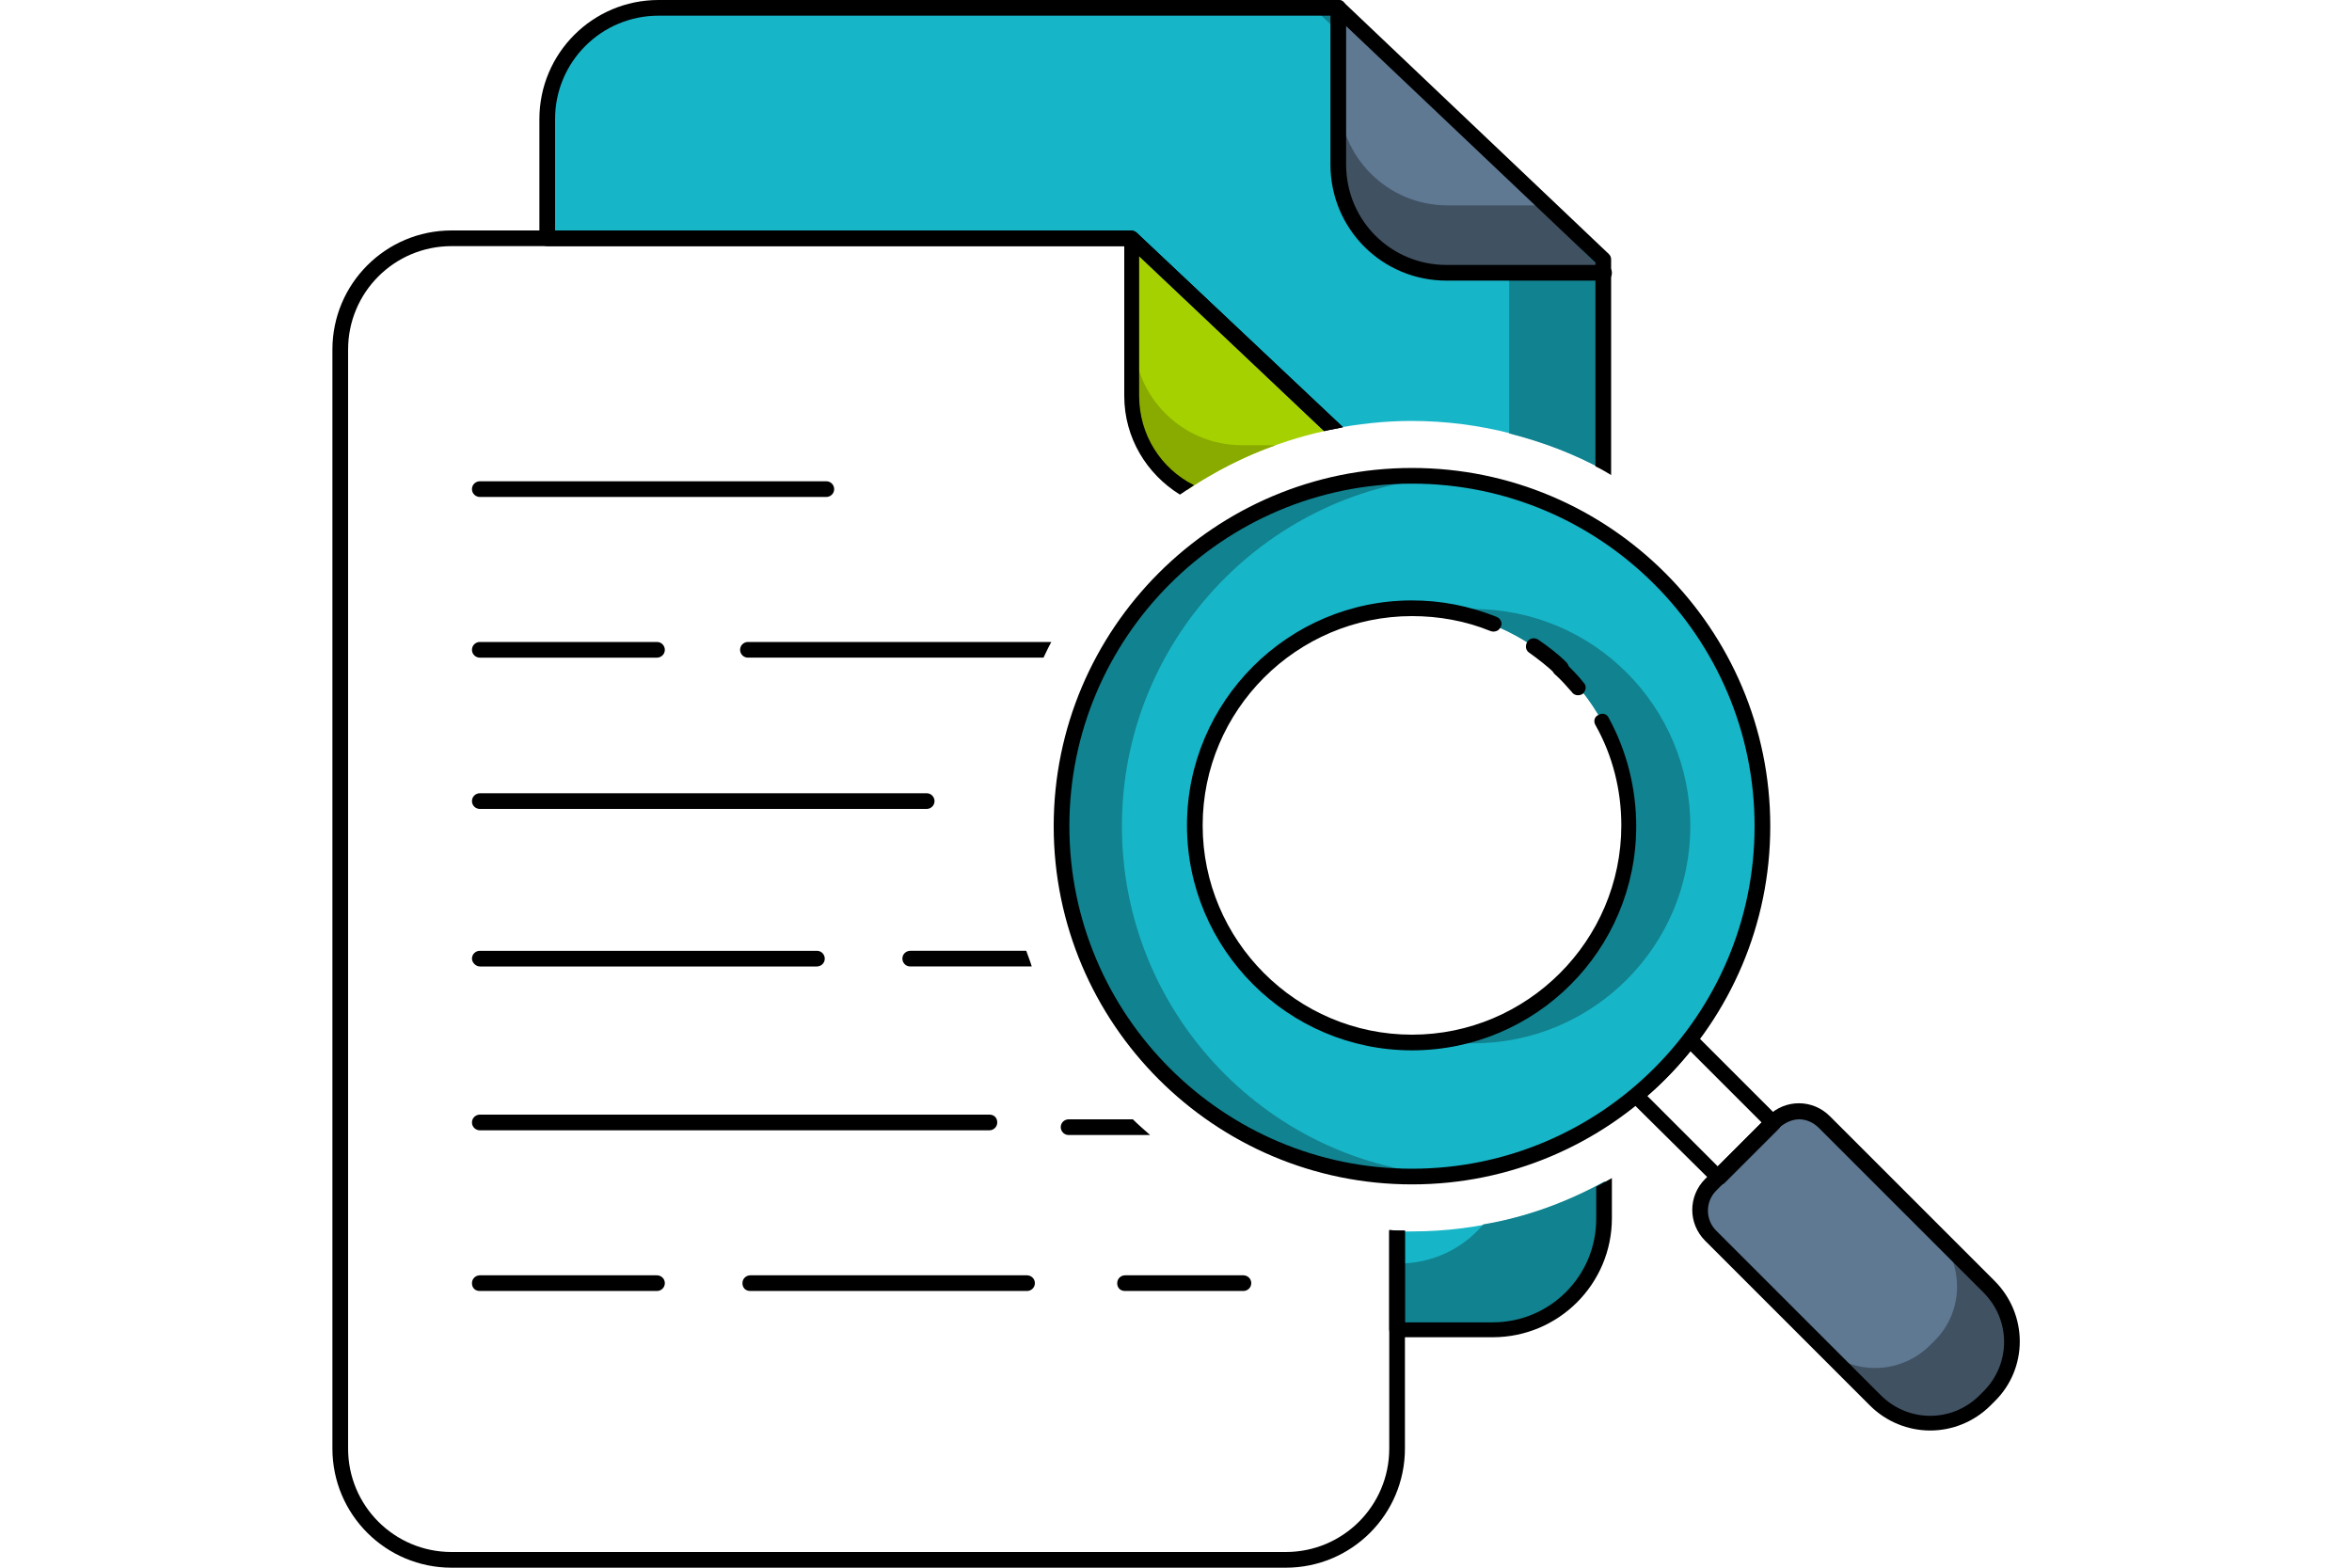 <?xml version="1.0" encoding="utf-8"?>
<!-- Generator: Adobe Illustrator 24.3.0, SVG Export Plug-In . SVG Version: 6.00 Build 0)  -->
<svg version="1.1" id="Capa_1" xmlns="http://www.w3.org/2000/svg" xmlns:xlink="http://www.w3.org/1999/xlink" x="0px" y="0px"
	 viewBox="0 0 300 200" style="enable-background:new 0 0 300 200;" xml:space="preserve">
<style type="text/css">
	.st0{fill:#5F7993;}
	.st1{fill:#17B5C8;}
	.st2{fill:#11828F;}
	.st3{fill:#405162;}
	.st4{fill:#A6D100;}
	.st5{fill:#89AB00;}
	.st6{fill:#FFFFFF;}
	.st7{fill:none;stroke:#17B5C8;stroke-width:2;stroke-miterlimit:10;}
</style>
<g>
	<path class="st4" d="M151.4,62.5c5.2-3.5,11.2-6.1,17.5-7.5l-24.6-24.6v20.1C144.3,55.6,147.2,60.1,151.4,62.5z"/>
	<g>
		<path class="st1" d="M170,54.7c3.2-0.6,6.6-1,10-1c8.9,0,17.2,2.3,24.5,6.2V33.1L170.8,1H84c-7.8,0-14.2,6.4-14.2,14.2v15.2h74.5
			L170,54.7z"/>
		<path class="st1" d="M180.1,157.1c-0.6,0-1.3,0-1.9,0v12.6h12.2c7.8,0,14.2-6.4,14.2-14.2v-4.6
			C197.1,154.9,188.7,157.1,180.1,157.1z"/>
	</g>
	<g>
		<path class="st2" d="M192.5,55.3c4.3,1.1,8.3,2.6,12.1,4.7V33.1L170.8,1h-3.3l25,23.7V55.3z"/>
		<path class="st2" d="M189.2,156.2c-2.6,3.1-6.5,5-10.8,5h-0.1v8.3h12.2c7.8,0,14.2-6.4,14.2-14.2v-4.6
			C199.8,153.4,194.6,155.3,189.2,156.2z"/>
	</g>
	<path class="st0" d="M204.6,34.8h-20.1c-7.6,0-13.8-6.2-13.8-13.8V1"/>
	<path class="st0" d="M204.6,34.8h-20.1c-7.6,0-13.8-6.2-13.8-13.8V1"/>
	<path class="st3" d="M184.6,26.2c-7.6,0-13.8-6.2-13.8-13.8V21c0,7.6,6.2,13.8,13.8,13.8h20.1l-8.6-8.6H184.6z"/>
	<g>
		<path d="M204.6,35.8h-20.1c-8.2,0-14.8-6.6-14.8-14.8V1c0-0.5,0.4-1,1-1c0.5,0,1,0.4,1,1V21c0,7.1,5.7,12.8,12.8,12.8h20.1
			c0.5,0,1,0.4,1,1C205.6,35.4,205.2,35.8,204.6,35.8z"/>
	</g>
	<path d="M61.2,63.4h44.2c0.5,0,1-0.4,1-1c0-0.5-0.4-1-1-1H61.2c-0.5,0-1,0.4-1,1C60.2,63,60.7,63.4,61.2,63.4z"/>
	<path d="M61.2,103.2h57c0.5,0,1-0.4,1-1c0-0.5-0.4-1-1-1h-57c-0.5,0-1,0.4-1,1C60.2,102.8,60.7,103.2,61.2,103.2z"/>
	<path d="M61.2,144.2h65c0.5,0,1-0.4,1-1s-0.4-1-1-1h-65c-0.5,0-1,0.4-1,1S60.7,144.2,61.2,144.2z"/>
	<path d="M61.2,83.9h22.6c0.5,0,1-0.4,1-1c0-0.5-0.4-1-1-1H61.2c-0.5,0-1,0.4-1,1C60.2,83.5,60.7,83.9,61.2,83.9z"/>
	<path d="M83.8,162.7H61.2c-0.5,0-1,0.4-1,1s0.4,1,1,1h22.6c0.5,0,1-0.4,1-1S84.3,162.7,83.8,162.7z"/>
	<path d="M131,162.7H95.7c-0.5,0-1,0.4-1,1s0.4,1,1,1H131c0.5,0,1-0.4,1-1S131.5,162.7,131,162.7z"/>
	<path d="M158.6,162.7h-15.1c-0.5,0-1,0.4-1,1s0.4,1,1,1h15.1c0.5,0,1-0.4,1-1S159.1,162.7,158.6,162.7z"/>
	<path d="M61.2,123.3h43c0.5,0,1-0.4,1-1c0-0.5-0.4-1-1-1h-43c-0.5,0-1,0.4-1,1C60.2,122.8,60.7,123.3,61.2,123.3z"/>
	<path class="st1" d="M180.1,60.7c-24.7,0-44.7,20-44.7,44.7s20,44.7,44.7,44.7s44.7-20,44.7-44.7S204.8,60.7,180.1,60.7z
		 M180.1,133.1c-15.3,0-27.7-12.4-27.7-27.7s12.4-27.7,27.7-27.7s27.7,12.4,27.7,27.7S195.3,133.1,180.1,133.1z"/>
	<g>
		<path class="st2" d="M184,132.8c1.3,0.2,2.6,0.3,3.9,0.3c15.3,0,27.7-12.4,27.7-27.7s-12.4-27.7-27.7-27.7c-1.3,0-2.6,0.1-3.9,0.3
			c13.4,1.9,23.8,13.4,23.8,27.4S197.4,130.9,184,132.8z"/>
		<path class="st2" d="M143.1,105.4c0-23.4,18-42.6,40.8-44.5c-1.3-0.1-2.6-0.2-3.9-0.2c-24.7,0-44.7,20-44.7,44.7
			s20,44.7,44.7,44.7c1.3,0,2.6-0.1,3.9-0.2C161.1,148,143.1,128.8,143.1,105.4z"/>
	</g>
	<path class="st0" d="M253.6,178.2l-0.3,0.3c-3.9,3.9-10.3,3.9-14.2,0l-20.9-20.9c-1.8-1.8-1.8-4.8,0-6.6l7.9-7.9
		c1.8-1.8,4.8-1.8,6.6,0l20.9,20.9C257.5,168,257.5,174.3,253.6,178.2z"/>
	<path class="st0" d="M253.6,178.2l-0.3,0.3c-3.9,3.9-10.3,3.9-14.2,0l-20.9-20.9c-1.8-1.8-1.8-4.8,0-6.6l7.9-7.9
		c1.8-1.8,4.8-1.8,6.6,0l20.9,20.9C257.5,168,257.5,174.3,253.6,178.2z"/>
	<path class="st3" d="M253.7,164.1l-7-7c3.9,3.9,3.9,10.2,0,14l-0.5,0.5c-3.9,3.9-10.2,3.9-14,0l-13.9-13.9c0,0,0,0,0,0l21,21
		c3.9,3.9,10.2,3.9,14,0l0.5-0.5C257.6,174.3,257.6,168,253.7,164.1z"/>
	<g>
		<g>
			<path d="M180.1,151.1c-25.2,0-45.7-20.5-45.7-45.7s20.5-45.7,45.7-45.7s45.7,20.5,45.7,45.7S205.3,151.1,180.1,151.1z
				 M180.1,61.7c-24.1,0-43.7,19.6-43.7,43.7s19.6,43.7,43.7,43.7s43.7-19.6,43.7-43.7S204.2,61.7,180.1,61.7z"/>
		</g>
		<g>
			<path d="M199.1,86.3c-0.2,0-0.5-0.1-0.7-0.3c-1-1-2.2-1.9-3.3-2.7c-0.5-0.3-0.6-0.9-0.3-1.4c0.3-0.5,0.9-0.6,1.4-0.3
				c1.3,0.9,2.5,1.8,3.6,2.9c0.4,0.4,0.4,1,0,1.4C199.6,86.2,199.3,86.3,199.1,86.3z"/>
		</g>
		<g>
			<path d="M201.3,88.7c-0.3,0-0.6-0.1-0.8-0.4c-0.7-0.8-1.4-1.6-2.2-2.3c-0.4-0.4-0.4-1,0-1.4c0.4-0.4,1-0.4,1.4,0
				c0.8,0.8,1.6,1.6,2.3,2.5c0.4,0.4,0.3,1-0.1,1.4C201.8,88.6,201.5,88.7,201.3,88.7z"/>
		</g>
		<g>
			<path d="M180.1,134c-15.8,0-28.7-12.9-28.7-28.7s12.9-28.7,28.7-28.7c3.7,0,7.3,0.7,10.8,2.1c0.5,0.2,0.8,0.8,0.5,1.3
				c-0.2,0.5-0.8,0.7-1.3,0.5c-3.2-1.3-6.6-1.9-10-1.9c-14.7,0-26.7,12-26.7,26.7c0,14.7,12,26.7,26.7,26.7s26.7-12,26.7-26.7
				c0-4.5-1.1-8.9-3.3-12.8c-0.3-0.5-0.1-1.1,0.4-1.3c0.5-0.3,1.1-0.1,1.3,0.4c2.3,4.2,3.5,9,3.5,13.8
				C208.7,121.2,195.9,134,180.1,134z"/>
		</g>
		<g>
			<path d="M246.2,182.5c-2.8,0-5.6-1.1-7.7-3.2l-21-21c-2.2-2.2-2.2-5.7,0-7.9l8-8c2.2-2.2,5.7-2.2,7.9,0l21,21
				c4.3,4.3,4.3,11.2,0,15.4l-0.5,0.5C251.8,181.4,249,182.5,246.2,182.5z M229.5,142.8c-0.9,0-1.8,0.4-2.6,1.1l-8,8
				c-1.4,1.4-1.4,3.7,0,5.1l21,21c3.5,3.5,9.1,3.5,12.6,0l0.5-0.5c3.5-3.5,3.5-9.1,0-12.6l-21-21
				C231.3,143.2,230.4,142.8,229.5,142.8z"/>
		</g>
		<g>
			<path d="M219.2,151.2c-0.3,0-0.5-0.1-0.7-0.3L208,140.5c-0.2-0.2-0.3-0.5-0.3-0.7c0-0.3,0.1-0.5,0.4-0.7c2.5-2.1,4.8-4.4,6.7-7
				c0.2-0.2,0.4-0.4,0.7-0.4c0.3,0,0.6,0.1,0.8,0.3l10.6,10.6c0.4,0.4,0.4,1,0,1.4l-7,7C219.7,151.1,219.4,151.2,219.2,151.2z
				 M210.1,139.8l9,9l5.6-5.6l-9.1-9.1C214,136.1,212.1,138.1,210.1,139.8z"/>
		</g>
	</g>
	<g>
		<path d="M168.9,55c0.8-0.2,1.6-0.3,2.4-0.5L145,29.7c-0.2-0.2-0.4-0.3-0.7-0.3H70.8V15.2C70.8,7.9,76.7,2,84,2h86.3l33.2,31.5v26
			c0.7,0.3,1.3,0.7,2,1.1V33.1c0-0.3-0.1-0.5-0.3-0.7L171.4,0.3C171.3,0.1,171,0,170.8,0H84c-8.4,0-15.2,6.8-15.2,15.2v15.2
			c0,0.5,0.4,1,1,1H144L168.9,55z"/>
		<path d="M203.6,151.4v4.1c0,7.3-5.9,13.2-13.2,13.2h-11.2V157c-0.7,0-1.3,0-2-0.1v12.7c0,0.5,0.4,1,1,1h12.2
			c8.4,0,15.2-6.8,15.2-15.2v-5.1C204.9,150.7,204.3,151,203.6,151.4z"/>
	</g>
	<path class="st5" d="M151.4,62.5c3.5-2.3,7.3-4.3,11.3-5.7h-4.3c-7.6,0-13.8-6.2-13.8-13.8V30.7l-0.3-0.3v20.1
		C144.3,55.6,147.2,60.1,151.4,62.5z"/>
	<path d="M177.2,157v27.8c0,7.3-5.9,13.2-13.2,13.2H57.6c-7.3,0-13.2-5.9-13.2-13.2V44.6c0-7.3,5.9-13.2,13.2-13.2h85.8v19.1
		c0,5.4,2.9,10,7.1,12.6c0.6-0.4,1.2-0.8,1.8-1.2c-4.2-2.1-7-6.4-7-11.4V32.7L168.9,55c0.8-0.2,1.6-0.3,2.4-0.5L145,29.7
		c0,0,0,0,0,0l0,0c0,0-0.1-0.1-0.2-0.1c-0.1,0-0.1-0.1-0.2-0.1c-0.1,0-0.2-0.1-0.4-0.1H57.6c-8.4,0-15.2,6.8-15.2,15.2v140.2
		c0,8.4,6.8,15.2,15.2,15.2H164c8.4,0,15.2-6.8,15.2-15.2V157C178.5,157,177.9,157,177.2,157z"/>
	<path d="M134.1,81.9H95.4c-0.5,0-1,0.4-1,1c0,0.5,0.4,1,1,1h37.7C133.4,83.3,133.7,82.6,134.1,81.9z"/>
	<path d="M130.9,121.3h-14.8c-0.5,0-1,0.4-1,1c0,0.5,0.4,1,1,1h15.5C131.4,122.6,131.1,121.9,130.9,121.3z"/>
	<path d="M144.5,142.8h-8.2c-0.5,0-1,0.4-1,1c0,0.5,0.4,1,1,1h10.4C145.9,144.1,145.2,143.5,144.5,142.8z"/>
</g>
</svg>
